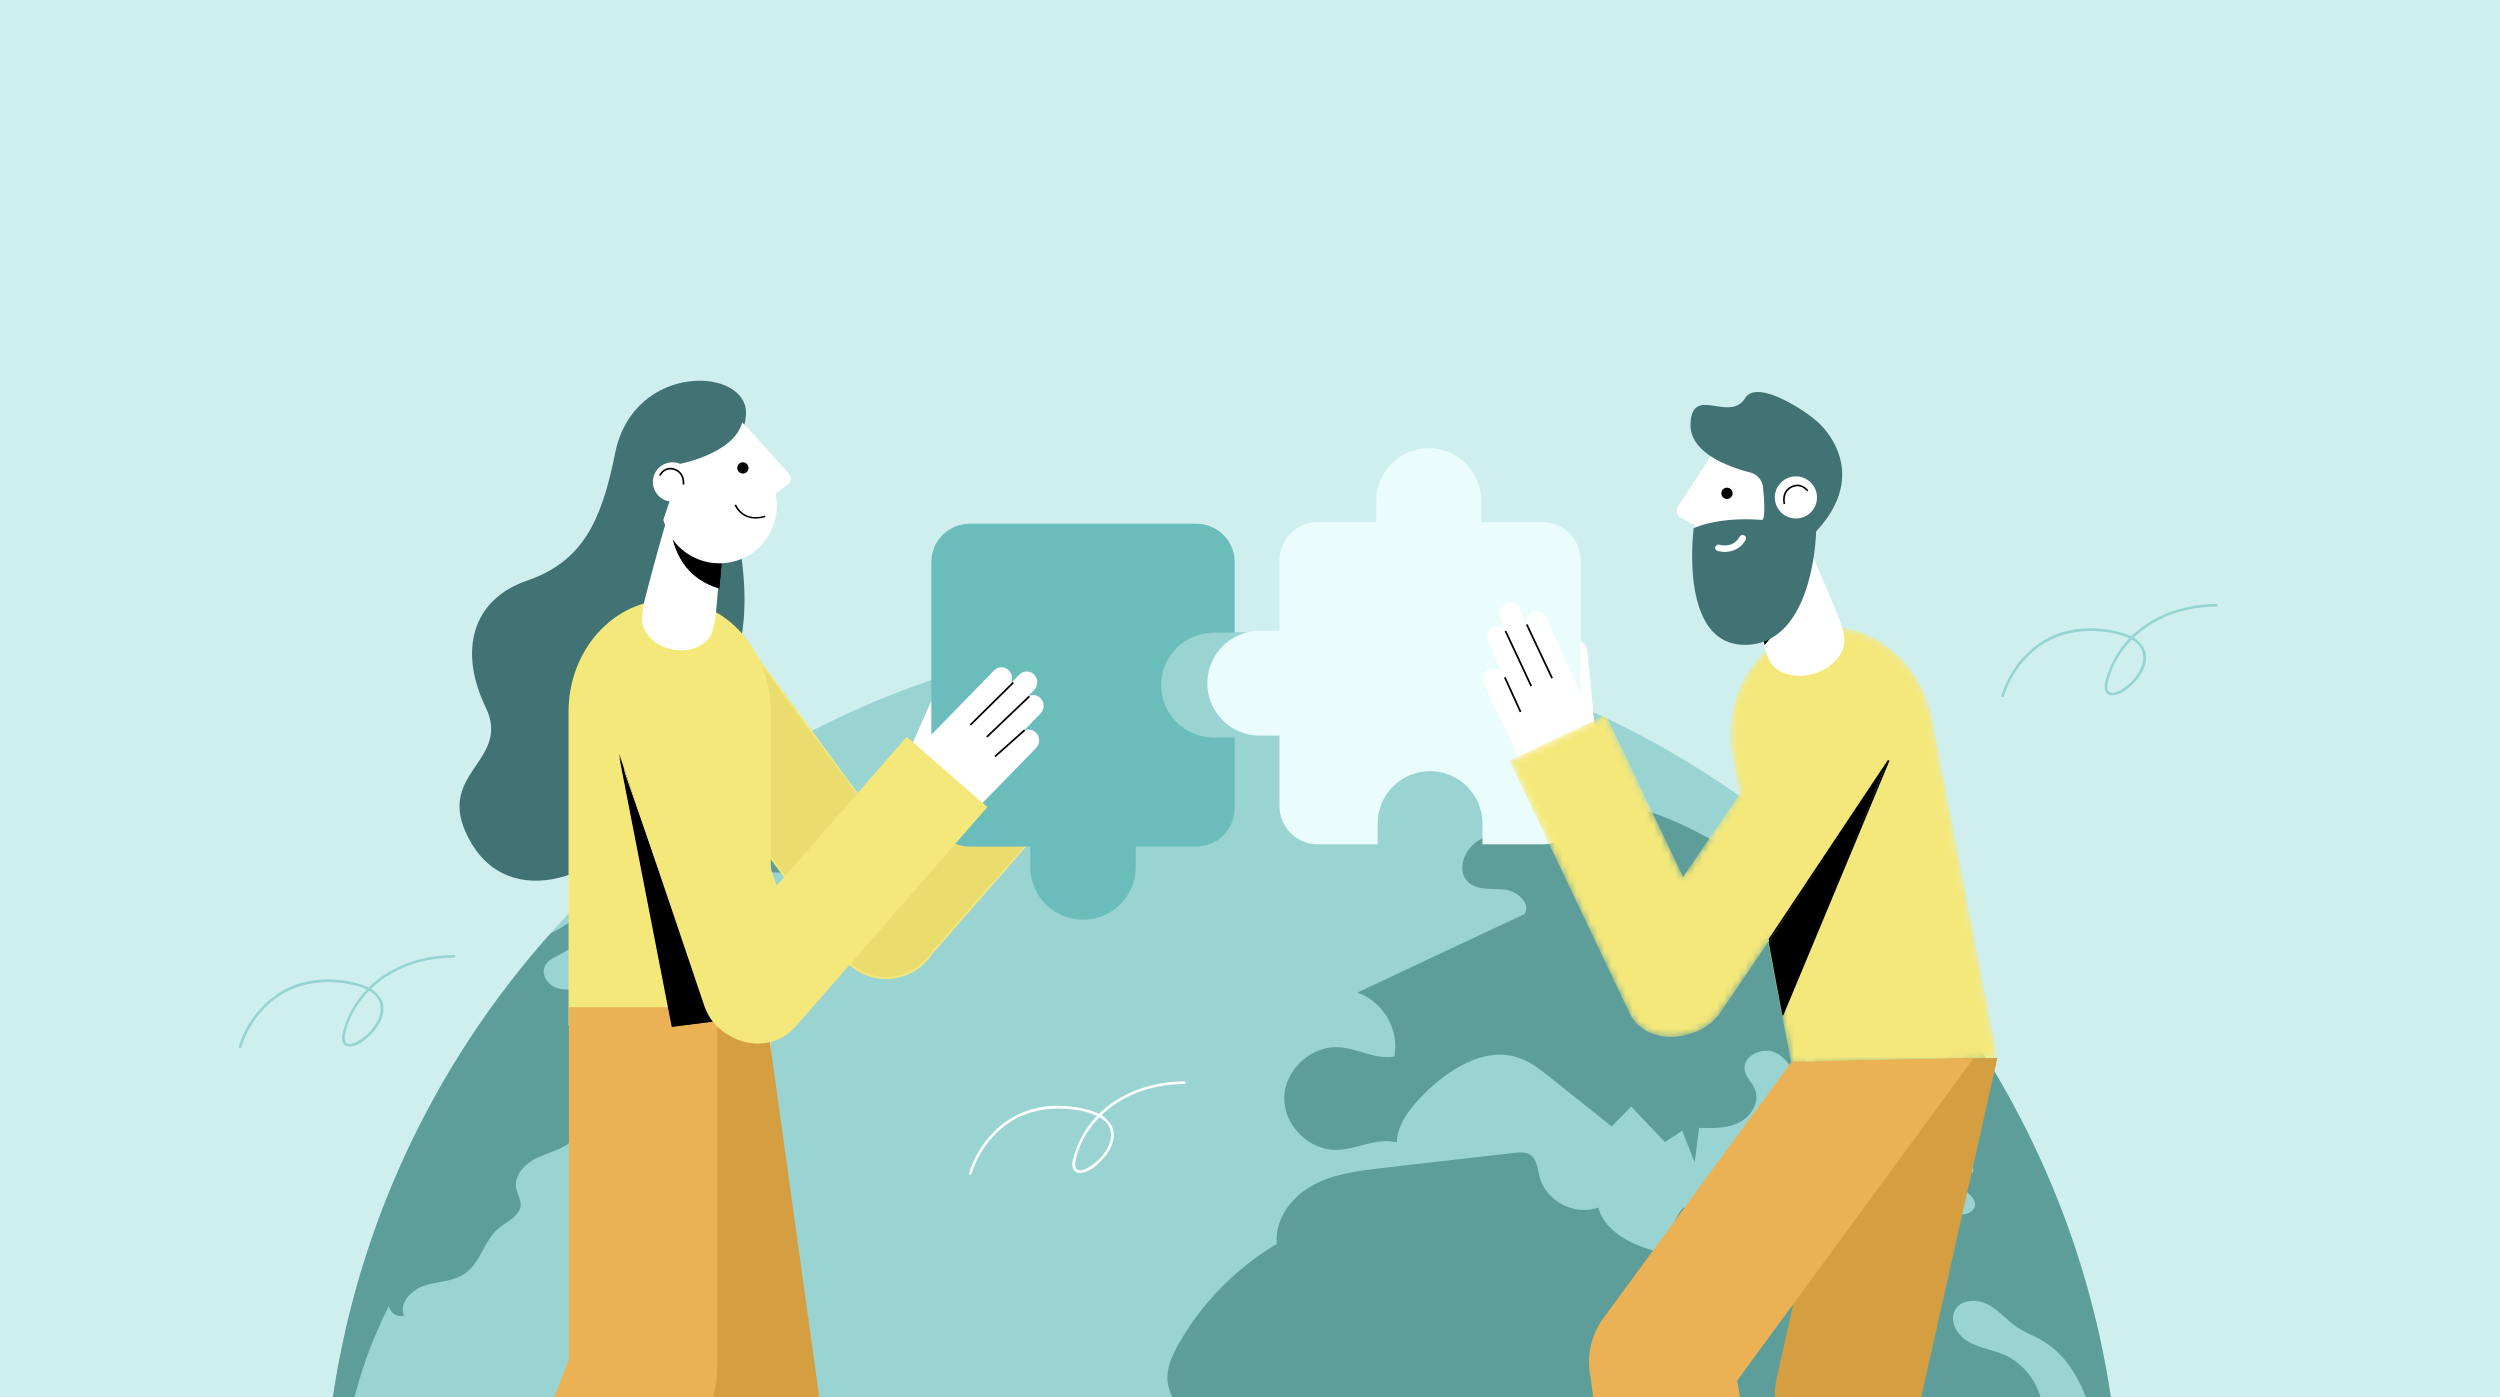 <svg width="356" height="199" viewBox="0 0 356 199" fill="none" xmlns="http://www.w3.org/2000/svg"><rect x="0" y="0" width="356" height="199" fill="#333333" stroke="none"/><g clip-path="url(#a)"><path fill="#CFEFEE" d="M0 0h356v199H0z"/><path d="M173.991 345.992c70.688 0 127.992-57.304 127.992-127.992S244.679 90.008 173.991 90.008C103.304 90.008 46 147.313 46 218s57.304 127.992 127.991 127.992z" fill="#99D4D2"/><path d="M103.739 145.007l-.257-.52c2.139-.321 2.283-1.827 3.91-2.38 1.85-.609 1.218.056 3.036 0 1.474-.064 2.372 1.01 4.054.225-.409.721-1.074 1.217-1.739 1.706-1.386.985-2.804 1.995-4.454 2.379-1.65.377-3.589-.024-4.55-1.41z" fill="#5D9E9B"/><path d="M129.343 259.091c-.032 1.13-.697 2.115-1.273 3.068a31.127 31.127 0 0 0-4.479 13.988c-.344 4.719-.136 10.536-4.246 12.859-2.347 1.306-5.648 1.073-7.21 3.277-.489.665-.721 1.506-.954 2.291-1.009 3.677-2.027 7.354-3.036 11.032a159.668 159.668 0 0 1-3.934-.401c1.539.489 2.604 2.572 1.683 3.998-1.474-.777-3.413.144-4.23 1.626-.777 1.474-.665 3.269-.233 4.895 1.338 4.807 5.448 8.685 10.287 9.838-.841 1.595-3.413.898-4.983-.168-11.208-7.579-19.668-19.123-23.53-32.094-1.362-4.575-2.235-9.437-4.903-13.371-2.227-3.325-5.592-5.76-7.819-9.085-3.124-4.775-3.71-10.968-7.33-15.334-2.027-2.492-5.16-5.552-3.365-8.22.72-1.097 2.259-2.139 1.65-3.301-.2-.376-.609-.609-.93-.929-1.217-1.306-.376-3.357.233-5.039 1.01-2.924 1.01-6.049.577-9.173-3.044-2.724-5.448-6.105-6.954-9.903-.897-2.315-2.091-5.207-4.575-5.239-.64-1.795-1.306-3.589-1.947-5.384-.232.641-.865 1.042-1.562 1.13 1.923-29.33 13.748-55.944 32.15-76.566.409-.176.81-.409 1.218-.641 4.366-2.548 7.843-6.369 12.065-9.149.866-.577 1.851-1.13 2.925-1.017 1.041.088 2.026 1.153 1.65 2.139-.144.408-.489.729-.841.985a89.32 89.32 0 0 1-16.12 10.928c-.688.344-1.417.753-1.73 1.45-.585 1.185.4 2.66 1.65 3.092 1.242.433 2.636.176 3.91-.112-1.073 1.53-1.394 3.589-.841 5.384 1.186.112 1.562-1.506 1.915-2.636 1.442-4.486 8.596-6.313 8.131-11.04 1.94 1.01 3.91-1.25 5.096-3.1 1.185-1.883 3.821-3.734 5.271-2.083.08.921.192 1.85.281 2.78 2.547-.641 5.127-1.306 7.675-1.947-1.45 1.017-1.939 3.189-1.106 4.751.841 1.562 2.924 2.347 4.575 1.706-.024 1.362-1.242 2.404-2.348 3.213-2.804 2.115-5.816 4.286-9.085 5.327l.753 1.563a.71.71 0 0 1-.256.064c-2.083.2-4.286-1.298-6.513-1.01-1.362.177-3.037.177-3.822 1.563-.112.176-.6 2.603-.256 2.403 1.218-.697 2.427-1.394 3.62-2.083a5.91 5.91 0 0 1 .257 3.157 7.077 7.077 0 0 1 4.318.953c-1.362 3.156-4.862 5.271-8.307 5.007-.032-1.041-.089-2.083-.12-3.124-2.837-.233-5.152 2.203-6.57 4.638-1.442 2.46-2.54 5.272-4.92 6.834-1.441.985-3.212 1.362-4.774 2.171-1.53.841-2.948 2.436-2.628 4.142.144.809.665 1.562.641 2.404-.088 1.562-1.907 2.291-3.124 3.3-2.083 1.739-2.604 4.927-4.831 6.458-1.618 1.129-3.766 1.105-5.648 1.682-1.883.577-3.766 2.459-3.005 4.286-.929.321-2.059-.376-2.147-1.362a63.538 63.538 0 0 0-6.417 20.966c1.65 1.154 3.325-1.482 3.645-3.477.345-1.995 2.083-4.606 3.702-3.421-.377 2.868-.753 5.705-1.122 8.573-.088.552-.144 1.129.12 1.618.32.609 1.01.865 1.538 1.298 1.475 1.274 1.274 3.533 1.362 5.472.089 2.371.874 4.686 2.115 6.713-.12-.408-.2-.809-.288-1.217a8.102 8.102 0 0 0 6.313-1.947c.897-.809 1.65-1.851 2.78-2.26 1.162-.432 2.436-.12 3.621.201 3.678 1.009 7.587 2.139 10.047 5.031 1.241 1.474 2.026 3.333 3.509 4.543 3.357 2.836 9.037 1.586 12.105 4.742 2.46 2.548 2.003 6.658 1.338 10.159-1.683-.921-3.934 1.394-2.948 3.044.897-.985 1.939-2.027 3.244-2.027 1.33-.032 2.492 1.795 1.507 2.636 2.315-2.956 7.987-1.738 8.884 1.939 3.245.232 6.514.457 9.758.721-.625 4.759 9.342 5.039 9.141 9.822zm-19.732-133.944c-1.25.617-2.972-.08-3.437-1.394-.473-1.314.417-2.94 1.779-3.253.857-.2 2.051-.104 2.315-.945.08-.256.032-.537.032-.801-.032-1.586 1.386-2.9 2.916-3.301 1.53-.393 3.149-.088 4.703.216a5.837 5.837 0 0 1 .449 3.718c-1.066.048-2.132.088-3.197.136.096 1.77-.08 3.998-1.723 4.655-1.474.584-3.396-.505-4.622.488m158.86 6.177a4.078 4.078 0 0 1-1.45-.088c-2.172-.465-3.822-2.139-5.681-3.357-4.286-2.836-10.134-3.204-14.765-.889a8.824 8.824 0 0 0 1.53-5.504l-.665.232c-7.586-4.398-16.479-8.965-24.755-6.008-1.915.697-3.645 1.738-5.584 2.403-2.059.721-4.342 1.018-6.105 2.291-1.794 1.274-2.748 4.086-1.209 5.616 1.305 1.306 3.388.954 5.215 1.13 1.795.176 3.853 1.963 2.868 3.501a7970.91 7970.91 0 0 0-23.818 11.192c3.645 1.186 6.057 5.32 5.272 9.085-2.668.465-5.24-1.153-7.932-1.33-3.909-.2-7.643 3.245-7.723 7.155-.112 3.909 3.477 7.522 7.387 7.466 2.924-.032 5.792-1.794 8.628-1.049.112-2.668 1.939-4.927 3.813-6.834 3.646-3.653 8.853-6.954 13.724-5.159 1.594.576 2.956 1.65 4.286 2.715a2184.14 2184.14 0 0 1 8.781 7.002c.929-.953 1.851-1.914 2.78-2.836 1.594 1.683 3.188 3.357 4.807 5.064.809-.553 1.65-1.074 2.459-1.627.577 1.507 1.186 2.981 1.771 4.487.232-1.651.432-3.269.633-4.895 1.914.056 3.941.112 5.672-.753 1.738-.842 3.012-2.925 2.283-4.719-.376-.953-1.274-1.707-1.45-2.724-.376-2.027 2.516-3.413 4.398-2.492 1.851.898 2.78 3.013 3.565 4.952.433-1.971.834-3.91 1.274-5.881a46.541 46.541 0 0 0 7.667 13.123 31.513 31.513 0 0 0-17.745 1.803c1.77 2.491 4.807 3.965 7.851 3.845 1.362-.032 2.868-.344 3.91.521.785.665.985 1.738 1.129 2.724.465 2.78.93 5.528 1.362 8.276-3.132-2.572-7.643-2.284-11.729-2.364-4.085-.112-8.86-1.242-10.366-5.031-1.619 1.827-2.34 4.43-1.875 6.866-4.23-1.01-9.093-2.628-10.311-6.802-3.301 1.218-7.41-.889-8.308-4.278-.32-1.186-.408-2.636-1.45-3.269-.633-.376-1.45-.32-2.203-.232-6.281.729-12.538 1.426-18.787 2.155-3.413.409-6.946.817-9.958 2.492-3.013 1.65-5.408 4.895-5.063 8.315-5.761 3.421-10.648 8.372-13.948 14.197-1.042 1.794-1.939 3.853-1.531 5.88.289 1.562 1.33 2.892 1.651 4.431.552 2.635-.954 5.183-1.587 7.787-1.794 7.41 3.83 14.388 9.045 19.996 2.46 2.604 5.304 5.44 8.893 5.584 2.227.089 4.342-.897 6.425-1.714 5.961-2.347 12.45-3.421 18.843-3.165-1.45 1.13.056 3.59 1.859 3.966 1.795.377 3.733-.208 5.472.401 3.966 1.418 3.421 7.234 1.626 11.032.898-.177 1.827-.353 2.748-.521a474.895 474.895 0 0 1-1.474 3.789c5.44.689 7.499 7.843 6.233 13.195-1.242 5.36-4.422 10.279-4.51 15.783-.025 3.012.897 5.936 1.826 8.796 2.323 7.267 4.639 14.533 6.962 21.824 6.489.777 10.215-7.475 16.239-10.055 2.26-.985 4.919-1.185 6.69-2.868 1.706-1.618 1.154-5.416-1.042-5.416 2.981-.32 5.528-3.044 5.617-6.056.032-.842-.089-1.683.024-2.516.2-1.186.953-2.227 1.674-3.245 4.599-6.601 7.579-14.164 10.559-21.631.777-2.002 1.562-3.965 2.339-5.968 2.949-7.443 5.873-14.853 8.821-22.296 1.154-2.924 2.315-5.816 3.469-8.749-1.594 2.636-5.76 2.292-8.14.321-2.403-1.963-3.653-4.951-5.536-7.411-1.594-2.115-3.741-3.99-4.494-6.569-.433-1.474-.352-3.069-.609-4.607-.585-3.333-2.78-6.105-4.286-9.117-1.506-3.012-2.291-6.914-.176-9.558a366.683 366.683 0 0 1 16.632 32.767 7.09 7.09 0 0 1 3.445-4.085c1.185-.641 2.515-.898 3.765-1.419 3.301-1.45 5.584-4.951 5.584-8.54-.032-3.589-2.315-7.09-5.648-8.508-1.65-.697-3.533-.921-5.095-1.883-1.563-.921-2.692-3.036-1.707-4.574.921-1.45 3.157-1.418 4.687-.609 1.538.841 2.668 2.259 4.11 3.212 1.041.698 2.259 1.154 3.389 1.795 6.112 3.501 7.618 11.465 8.9 18.41.697 3.734 1.482 7.443 2.412 11.088.032-.785.024-1.594.024-2.371-.032-33.664-13.051-64.26-34.313-87.093zm11.72 42.06c-.841-.056-1.618-.608-2.291-1.129-1.097-.865-2.203-1.883-2.523-3.245-.377-1.618.4-3.477-.465-4.919-.409-.697-1.13-1.13-1.739-1.618-1.594-1.274-2.756-3.101-3.188-5.064-.377-1.738.168-4.053 1.939-4.342.841-.144 1.762.321 2.139 1.098l-1.186.641c1.995.232 2.924 3.244 1.394 4.542-.2.201-.465.377-.465.665 0 .176.112.345.265.465 1.241 1.362 3.1 1.851 4.718 2.716 1.619.841 3.213 2.403 2.957 4.198-.521.2-1.01.376-1.531.577-.552.552-.112 1.538.465 2.083.577.544 1.33 1.097 1.362 1.906 0 .874-.985 1.482-1.851 1.426z" fill="#5D9E9B"/><path fill-rule="evenodd" clip-rule="evenodd" d="M226.32 111.585a1.521 1.521 0 0 1-1.659-1.369l-1.666-17.378a1.522 1.522 0 0 1 3.028-.29l1.667 17.377c.08.837-.533 1.58-1.37 1.66z" fill="#fff"/><mask id="b" maskUnits="userSpaceOnUse" x="246" y="89" width="39" height="63"><path d="M284.448 150.749l-29.308.987-8.432-43.885c-1.66-8.638 3.361-16.865 11.215-18.388 7.855-1.51 15.566 4.255 17.226 12.895l9.299 48.391z" fill="#fff"/></mask><g mask="url(#b)"><path d="M284.448 150.749l-29.308.987-8.432-43.885c-1.66-8.638 3.361-16.865 11.215-18.388 7.855-1.51 15.566 4.255 17.226 12.895l9.299 48.391z" fill="#F5E87A"/></g><path fill-rule="evenodd" clip-rule="evenodd" d="M284.738 247.048h-21.994l-9.772-45.413a10.335 10.335 0 0 1-.224-2.631c-.035-.861.035-1.723.209-2.566v-.008l.031-.143 2.376-10.587 7.78-34.651 21.283-.401-10.845 48.328 11.156 48.072z" fill="#D59E41"/><path fill-rule="evenodd" clip-rule="evenodd" d="M281.073 150.648l-25.953.537-26.769 36.485a10.58 10.58 0 0 0-1.032 1.739c0 .013-.011.024-.016.037l-.014.027a10.312 10.312 0 0 0-.784 6.634l6.312 50.941h22.288l-7.724-50.465 33.692-45.935z" fill="#EAB254"/><path fill-rule="evenodd" clip-rule="evenodd" d="M219.651 74.35h-8.732v-2.958a7.462 7.462 0 0 0-11.224-6.544 7.463 7.463 0 0 0-3.703 6.544v2.958h-8.36a5.438 5.438 0 0 0-5.423 5.422v10.056h-2.963a7.464 7.464 0 0 0 0 14.925h2.958v10.056a5.437 5.437 0 0 0 5.428 5.423h8.549v-2.96a7.484 7.484 0 0 1 7.462-7.463 7.485 7.485 0 0 1 7.464 7.463v2.96h8.549a5.439 5.439 0 0 0 5.423-5.421v-35.04a5.437 5.437 0 0 0-5.428-5.421z" fill="#EAFDFC"/><path fill-rule="evenodd" clip-rule="evenodd" d="M227.395 103.997l-7.203-16.006a1.505 1.505 0 0 0-1.766-.845 1.533 1.533 0 0 0-1.113 1.627l-.945-2.1a1.503 1.503 0 0 0-1.99-.73 1.544 1.544 0 0 0-.761 2.005l.79 1.756a1.494 1.494 0 0 0-1.71-.326 1.545 1.545 0 0 0-.747 2.035l2.354 5.231-.295-.616a1.52 1.52 0 0 0-.866-.78 1.493 1.493 0 0 0-1.156.07 1.546 1.546 0 0 0-.698 2.05l6.479 13.534c.365.762 11.113-2.847 9.627-6.905z" fill="#fff"/><path fill-rule="evenodd" clip-rule="evenodd" d="M217.291 88.978l.227-.108 3.62 7.66-.227.107-3.62-7.66zm-3.027.927l.227-.106 3.668 7.84-.227.107-3.668-7.84zm-.099 6.593l.228-.105 2.253 4.933-.228.104-2.253-4.933zm37.503-21.778l.239-.076 5.495 17.504-.239.075-5.495-17.503z" fill="#000"/><path fill-rule="evenodd" clip-rule="evenodd" d="M257.882 96.044c-2.66.63-5.152-.31-5.986-2.122a15.01 15.01 0 0 1-.76-2.178 8.707 8.707 0 0 1-.067-.252c-.174-.66-.31-1.332-.458-2.002l-.491-2.267-.095-.443-.38-1.822c-.071-.33-.139-.662-.208-.994-.086-.424-.171-.85-.253-1.274-.071-.345-.141-.691-.209-1.038-.083-.412-.162-.825-.243-1.237-.152-.755-.288-1.52-.431-2.28l-.115-.613a103.25 103.25 0 0 1-.298-1.673c-.05-.301-.042-.61.023-.909.279-1.337 1.619-2.569 3.382-2.97 1.879-.427 3.618.233 4.22 1.497.334.701.656 1.405.978 2.11.322.706.645 1.408.957 2.116.313.708.634 1.413.938 2.122.304.709.62 1.415.921 2.127l.913 2.13.894 2.141c.296.715.608 1.422.866 2.14.267.723.477 1.465.626 2.22.403 2.313-1.706 4.76-4.724 5.471z" fill="#fff"/><path fill-rule="evenodd" clip-rule="evenodd" d="M257.114 79.457c.035 1.922-.669 3.96-1.615 5.814-1.286 2.522-3.019 4.7-3.945 5.786-.169-.64-.301-1.292-.445-1.942l-.479-2.198-.092-.43-.37-1.767a107.871 107.871 0 0 1-.652-3.206l4.423-1.2 3.175-.857z" fill="#000"/><path fill-rule="evenodd" clip-rule="evenodd" d="M251.286 91.857l-.062-.235a28.876 28.876 0 0 1-.352-1.54l-.1-.467-.581-2.708-.376-1.825a99.18 99.18 0 0 1-.205-.994l-.105-.527a254.702 254.702 0 0 1-.359-1.788l-.021-.115 7.999-2.201v.163c.031 1.772-.525 3.81-1.655 6.057-1.31 2.61-3.085 4.876-4.026 5.995l-.157.185zm-1.879-10.017c.06.307.121.615.184.922l.15.75.105.525c.068.332.136.663.206.993l.475 2.269.486 2.261.101.469c.09.426.184.863.289 1.292.965-1.163 2.607-3.31 3.837-5.758 1.076-2.142 1.628-4.084 1.628-5.776l-7.461 2.053z" fill="#000"/><path fill-rule="evenodd" clip-rule="evenodd" d="M252.68 60.762a8.543 8.543 0 0 0-8.549 3.414l-.026.04c-.143.2-.278.406-.404.619l-4.721 7.254a1.132 1.132 0 0 0 .387 1.65l1.983 1.078a8.567 8.567 0 0 0 6.88 8.838c4.618.886 9.084-2.129 9.998-6.75l1.188-6.113c.895-4.631-2.117-9.115-6.736-10.03z" fill="#fff"/><path d="M245.921 71.047a.8.8 0 1 0 0-1.6.8.8 0 0 0 0 1.6z" fill="#000"/><path fill-rule="evenodd" clip-rule="evenodd" d="M245.921 71.047zm0-1.375z" fill="#000"/><mask id="c" maskUnits="userSpaceOnUse" x="214" y="96" width="57" height="52"><path d="M267.548 97.427a7.603 7.603 0 0 0-10.573 2.014l-17.304 25.453-10.983-23.101-13.743 6.546 17.136 35.986c1.374 2.885 5.06 4.053 8.575 2.876a7.577 7.577 0 0 0 4.36-3.08l24.541-36.097a7.624 7.624 0 0 0-2.009-10.597z" fill="#fff"/></mask><g mask="url(#c)"><path d="M267.548 97.427a7.603 7.603 0 0 0-10.573 2.014l-17.304 25.453-10.983-23.101-13.743 6.546 17.136 35.986c1.374 2.885 5.06 4.053 8.575 2.876a7.577 7.577 0 0 0 4.36-3.08l24.541-36.097a7.624 7.624 0 0 0-2.009-10.597z" fill="#F5E87A"/></g><path fill-rule="evenodd" clip-rule="evenodd" d="M258.995 60.232c-1.77-1.686-8.775-6.314-10.489-3.543-2.214 3.576-7.586-1.974-7.777 3.697-.141 4.164 5.638 6.161 8.5 6.897a2.43 2.43 0 0 1 1.81 1.995s.545 4.815-.171 4.759c-6.342-.492-9.684 1.181-9.684 1.181s-2.234 16.822 7.467 16.604c9.702-.218 9.96-16.145 9.96-16.145 7.046-7.569 2.245-13.673.384-15.445z" fill="#417274"/><path d="M255.738 73.836a3 3 0 1 0 0-6 3 3 0 0 0 0 6z" fill="#fff"/><path fill-rule="evenodd" clip-rule="evenodd" d="M253.986 71.808c0-.018-.491-1.772 1.021-2.555 1.511-.783 2.493.559 2.503.572l-.198.137c-.034-.049-.866-1.186-2.193-.498-1.327.687-.918 2.214-.9 2.278l-.233.066z" fill="#000"/><path fill-rule="evenodd" clip-rule="evenodd" d="M245.608 78.585a3.593 3.593 0 0 1-1.04-.145c-.252-.084-.385-.338-.301-.573.085-.234.355-.364.611-.292.081.024 1.912.547 2.832-1.14a.512.512 0 0 1 .662-.2c.243.114.34.388.217.613-.744 1.364-1.987 1.737-2.981 1.737z" fill="#fff"/><path fill-rule="evenodd" clip-rule="evenodd" d="M268.659 108.656l-16.8 25.521 1.965 10.479 14.835-36z" fill="#000"/><path fill-rule="evenodd" clip-rule="evenodd" d="M253.931 144.617l-2.072-10.912.029-.043 16.952-25.445.219.118-15.128 36.282zm-1.805-10.857l1.895 9.989 14.308-34.309-16.203 24.32z" fill="#000"/><path fill-rule="evenodd" clip-rule="evenodd" d="M97.253 66.136s8.565-.25 8.973-7.094c.407-6.843-16.013-7.574-18.629 5.481-1.97 9.836-4.695 15.454-12.574 18.171-7.879 2.718-9.707 10.055-5.861 18.027 3.846 7.971-8.072 9.413-1.94 19.507 6.131 10.094 20.81 4.189 26.087-6.928 5.276-11.117 18.315-15.765 10.017-44.128l-6.073-3.036z" fill="#417274"/><path fill-rule="evenodd" clip-rule="evenodd" d="M129.472 110.678a1.522 1.522 0 0 1-.776-2.007l4.308-9.752a1.522 1.522 0 0 1 2.783 1.231l-4.309 9.752a1.52 1.52 0 0 1-2.005.776h-.001z" fill="#fff"/><path fill-rule="evenodd" clip-rule="evenodd" d="M158.983 105.364l-11.511-10.07-20.947 24.107-20.156-27.675a7.606 7.606 0 0 0-10.663-1.657 7.673 7.673 0 0 0-3.034 5.014 7.698 7.698 0 0 0 1.383 5.702l25.83 35.464a7.607 7.607 0 0 0 12.53-.314l26.568-30.571z" fill="#EADC6D"/><path fill-rule="evenodd" clip-rule="evenodd" d="M126.233 139.388c-.403 0-.806-.032-1.205-.093a7.714 7.714 0 0 1-5.078-3.084l-25.868-35.288a7.746 7.746 0 0 1 1.68-10.837c3.46-2.53 8.32-1.78 10.853 1.676l20.094 27.412 20.956-23.96 11.718 10.18-.083.094-26.594 30.414a7.78 7.78 0 0 1-6.466 3.486h-.007zm-25.894-50.547a7.514 7.514 0 0 0-6.692 4.114 7.493 7.493 0 0 0 .642 7.821l25.863 35.286a7.52 7.52 0 0 0 6.252 3.069 7.519 7.519 0 0 0 6.091-3.375l.01-.013 26.524-30.327-11.34-9.85-20.998 24.008-20.278-27.664a7.513 7.513 0 0 0-6.074-3.069z" fill="#F5E87A"/><path fill-rule="evenodd" clip-rule="evenodd" d="M109.761 150.614l-28.8-4.591v-44.682c0-8.797 6.447-15.927 14.4-15.927s14.4 7.13 14.4 15.927v49.273z" fill="#F5E87A"/><path fill-rule="evenodd" clip-rule="evenodd" d="M88.188 145.408l20.639-2.816 14.561 104.722-21.02.078-14.18-101.984z" fill="#D59E41"/><path fill-rule="evenodd" clip-rule="evenodd" d="M102.155 143.422h-21.14v50.157L60.16 247.344l22.764.078 18.494-48.151c.46-1.433.709-2.922.742-4.423l-.005-51.426z" fill="#EAB254"/><path fill-rule="evenodd" clip-rule="evenodd" d="M172.846 90.097h2.975V80.024c-.008-3.006-2.457-5.442-5.481-5.45h-32.238c-3.023.008-5.473 2.444-5.481 5.45v35.083c.009 3.006 2.458 5.44 5.481 5.449h8.611v2.954c.012 4.118 3.367 7.452 7.508 7.464 4.142-.012 7.496-3.346 7.509-7.464v-2.959h8.61c3.023-.009 5.472-2.443 5.481-5.449v-10.076h-2.975c-4.141-.012-7.496-3.347-7.508-7.465.013-4.117 3.367-7.451 7.508-7.464z" fill="#6BBDBB"/><path fill-rule="evenodd" clip-rule="evenodd" d="M148.166 99.422a1.472 1.472 0 0 0-1.788-.254l.891-.915a1.57 1.57 0 0 0 0-2.18 1.475 1.475 0 0 0-2.123 0l-1.25 1.284a1.571 1.571 0 0 0-.23-1.873 1.475 1.475 0 0 0-2.123 0l-12.096 12.415a1.57 1.57 0 0 0 0 2.179c.587.602 6.742 4.702 7.328 5.303.282.29.664.452 1.062.452s.78-.162 1.062-.452l8.626-8.854c.524-.54.584-1.393.141-2.006a1.478 1.478 0 0 0-1.912-.441l2.412-2.476a1.56 1.56 0 0 0 .442-1.091c0-.41-.159-.802-.442-1.091z" fill="#fff"/><path fill-rule="evenodd" clip-rule="evenodd" d="M138.092 103.141l6.113-6.035.175.178-6.112 6.035-.176-.178zm2.344 1.709l6.052-5.78.173.182-6.052 5.779-.173-.181zm1.171 2.782l4.223-3.763.166.188-4.223 3.763-.166-.188zM96.1 88.54l3.104-17.159.246.045-3.104 17.158-.246-.045z" fill="#000"/><path fill-rule="evenodd" clip-rule="evenodd" d="M103.007 72.305c-.02.54-.047 1.078-.076 1.617l-.035.593c-.041.736-.078 1.472-.121 2.206a528.11 528.11 0 0 1-.149 2.2l-.086 1.234-.074.964-.14 1.768-.034.43-.162 1.923-.023.274c-.066.734-.121 1.467-.216 2.192a14.62 14.62 0 0 1-.439 2.146c-.545 1.813-2.681 2.992-5.159 2.716-2.808-.315-4.993-2.378-4.879-4.608.05-.732.155-1.458.313-2.172.15-.716.35-1.421.536-2.132l.564-2.124.579-2.122c.19-.708.391-1.414.588-2.12.196-.706.4-1.412.606-2.118.206-.706.413-1.41.622-2.114.208-.704.42-1.407.641-2.11.398-1.262 1.892-2.096 3.636-1.916 1.637.17 2.988 1.177 3.395 2.408.09.278.128.572.113.865z" fill="#fff"/><path fill-rule="evenodd" clip-rule="evenodd" d="M103.014 76.912c-.018.262-.038.523-.06.784l-.091 1.195c-.025.313-.051.623-.078.933l-.147 1.71-.036.417-.171 1.86c-2.195-.648-3.708-1.788-4.751-3.091-2.66-3.324-2.242-7.708-2.242-7.708l3.373 1.736 4.203 2.164z" fill="#000"/><path fill-rule="evenodd" clip-rule="evenodd" d="M102.431 83.772l-.146-.046c-1.942-.595-3.509-1.655-4.656-3.146-2.573-3.336-2.198-7.778-2.193-7.823l.016-.185 7.562 4.046v.079a67.86 67.86 0 0 1-.058.79l-.106 1.43c-.019.236-.037.471-.058.707l-.177 2.135-.184 2.013zm-6.76-10.805c-.04.872-.06 4.592 2.154 7.465 1.087 1.412 2.563 2.425 4.387 3.014l.186-2.132.143-1.717.057-.705.106-1.43c.018-.237.037-.472.053-.709l-7.086-3.786z" fill="#000"/><path fill-rule="evenodd" clip-rule="evenodd" d="M97.565 58.709a8.224 8.224 0 0 1 8.633 1.935l.031.033c.165.171.323.346.476.526l5.579 6.163a1.086 1.086 0 0 1-.119 1.619l-1.72 1.322a8.224 8.224 0 0 1-5.199 9.417 8.218 8.218 0 0 1-10.508-4.885l-2.051-5.613a8.222 8.222 0 0 1 4.878-10.517z" fill="#fff"/><path d="M105.78 67.229a.6.6 0 1 0 0-1.2.6.6 0 0 0 0 1.2z" fill="#000"/><path fill-rule="evenodd" clip-rule="evenodd" d="M105.79 67.434a.801.801 0 0 1-.782-.993.8.8 0 1 1 .778.993h.004zm0-1.365a.56.56 0 0 0-.547.433.563.563 0 0 0 .839.622.564.564 0 0 0-.154-1.033.56.56 0 0 0-.14-.022h.002zm1.828 7.771c-.986 0-2.259-.346-3.024-1.912l.227-.088c1.268 2.596 3.963 1.62 4.078 1.578l.095.203c-.441.145-.906.22-1.376.22z" fill="#000"/><path fill-rule="evenodd" clip-rule="evenodd" d="M96.878 66.04s9.049-1.729 8.949-7.101l-6.05-2.334-7.638 3.66-1.51 9.391 3.077 6.55 2.195-6.44.977-3.726z" fill="#417274"/><path d="M95.773 71.434a2.8 2.8 0 1 0 0-5.6 2.8 2.8 0 0 0 0 5.6z" fill="#fff"/><path fill-rule="evenodd" clip-rule="evenodd" d="M97.444 69.015l-.24-.028a2.47 2.47 0 0 0-.081-.852 1.638 1.638 0 0 0-1.094-1.174c-1.335-.454-1.937.747-1.962.8l-.215-.107c.007-.014.718-1.45 2.252-.923 1.535.527 1.34 2.267 1.34 2.284zm-9.256 38.811l7.47 38.4 5.729-.73-13.2-37.67z" fill="#000"/><path fill-rule="evenodd" clip-rule="evenodd" d="M95.736 146.187l-.023-.117-7.525-38.619.246-.064 13.353 38.029-6.051.771zM88.77 109.13l7.164 36.776 5.502-.7L88.77 109.13z" fill="#000"/><path fill-rule="evenodd" clip-rule="evenodd" d="M102.644 102.602l7.946 23.532 18.529-21.209 11.488 9.996-27.319 31.27c-2.349 2.699-6.353 3.155-9.442 1.25a7.588 7.588 0 0 1-3.565-4.249l-12.875-38.106" fill="#F5E87A"/><path fill-rule="evenodd" clip-rule="evenodd" d="M64.682 136.005c.275.104.128.349-.044.37-4.355.009-8.636 1.406-11.783 4.419 0 0 1.565 1.004 1.73 2.459.182 1.595-.81 3.069-1.857 4.119-.736.738-1.606 1.415-2.581 1.615-.433.089-.93.033-1.2-.346-.462-.644-.175-1.507.026-2.18a13.76 13.76 0 0 1 3.239-5.554c-1.159-.555-2.442-.799-3.717-.946-3.31-.381-6.766.301-9.436 2.364-2.2 1.698-3.858 4.118-4.678 6.734 0 0-.032.157-.142.194-.142.047-.32.021-.2-.361 1.23-3.791 4.101-7.158 7.862-8.588 2.71-1.03 5.77-1.049 8.576-.384.684.162 1.357.38 1.988.693 0 0 .436-.387.821-.713 3.106-2.626 7.218-3.874 11.267-3.9 0 0 .07-.002.13.005zm-12.147 5.108c-1.612 1.667-2.856 3.724-3.351 6.015a4.161 4.161 0 0 0-.074.468 2.45 2.45 0 0 0-.008.305c.016.314.161.69.542.742.506.07 1.029-.196 1.501-.483 1.212-.737 2.223-1.864 2.76-3.113.438-1.023.436-2.32-.367-3.198a4.053 4.053 0 0 0-.964-.752s.006-.031-.04.016z" fill="#94D4D1"/><path fill-rule="evenodd" clip-rule="evenodd" d="M168.682 154.005c.275.104.128.349-.044.37-4.355.009-8.636 1.406-11.783 4.419 0 0 1.565 1.004 1.73 2.459.182 1.595-.81 3.069-1.857 4.119-.735.738-1.606 1.415-2.581 1.615-.434.089-.929.033-1.2-.346-.462-.644-.175-1.507.026-2.18a13.756 13.756 0 0 1 3.239-5.554c-1.159-.555-2.442-.799-3.717-.946-3.31-.381-6.766.301-9.437 2.364-2.2 1.698-3.857 4.118-4.677 6.734 0 0-.033.157-.142.194-.142.047-.319.021-.199-.361 1.228-3.791 4.1-7.158 7.861-8.588 2.71-1.03 5.769-1.049 8.576-.384.684.162 1.357.38 1.988.693 0 0 .436-.387.821-.713 3.106-2.626 7.218-3.874 11.267-3.9 0 0 .07-.002.129.005zm-12.147 5.108c-1.612 1.667-2.856 3.724-3.352 6.015a4.64 4.64 0 0 0-.073.468 2.144 2.144 0 0 0-.007.305c.015.314.16.69.541.742.506.07 1.029-.196 1.501-.483 1.212-.737 2.223-1.864 2.759-3.113.439-1.023.437-2.32-.366-3.198a4.027 4.027 0 0 0-.964-.752s.006-.031-.039.016z" fill="#fff"/><path fill-rule="evenodd" clip-rule="evenodd" d="M315.682 86.005c.275.104.128.349-.044.37-4.355.009-8.636 1.406-11.783 4.419 0 0 1.565 1.004 1.73 2.46.182 1.594-.81 3.068-1.857 4.118-.735.738-1.606 1.415-2.581 1.615-.434.089-.929.033-1.2-.346-.462-.644-.175-1.507.026-2.18a13.757 13.757 0 0 1 3.239-5.554c-1.159-.555-2.442-.8-3.717-.946-3.31-.381-6.766.301-9.437 2.364-2.2 1.698-3.857 4.118-4.677 6.734 0 0-.033.157-.142.194-.142.047-.319.021-.199-.36 1.228-3.792 4.1-7.159 7.861-8.589 2.71-1.03 5.769-1.05 8.576-.384.684.162 1.357.38 1.988.693 0 0 .436-.387.821-.713 3.106-2.626 7.218-3.874 11.267-3.9 0 0 .07-.002.129.005zm-12.147 5.108c-1.612 1.667-2.856 3.724-3.352 6.015a4.633 4.633 0 0 0-.073.468 2.132 2.132 0 0 0-.007.305c.015.314.16.69.541.742.506.07 1.029-.196 1.501-.483 1.212-.737 2.223-1.864 2.759-3.113.439-1.023.437-2.32-.366-3.198a4.013 4.013 0 0 0-.964-.752s.006-.03-.039.016z" fill="#94D4D1"/></g><defs><clipPath id="a"><path fill="#fff" d="M0 0h356v199H0z"/></clipPath></defs></svg>